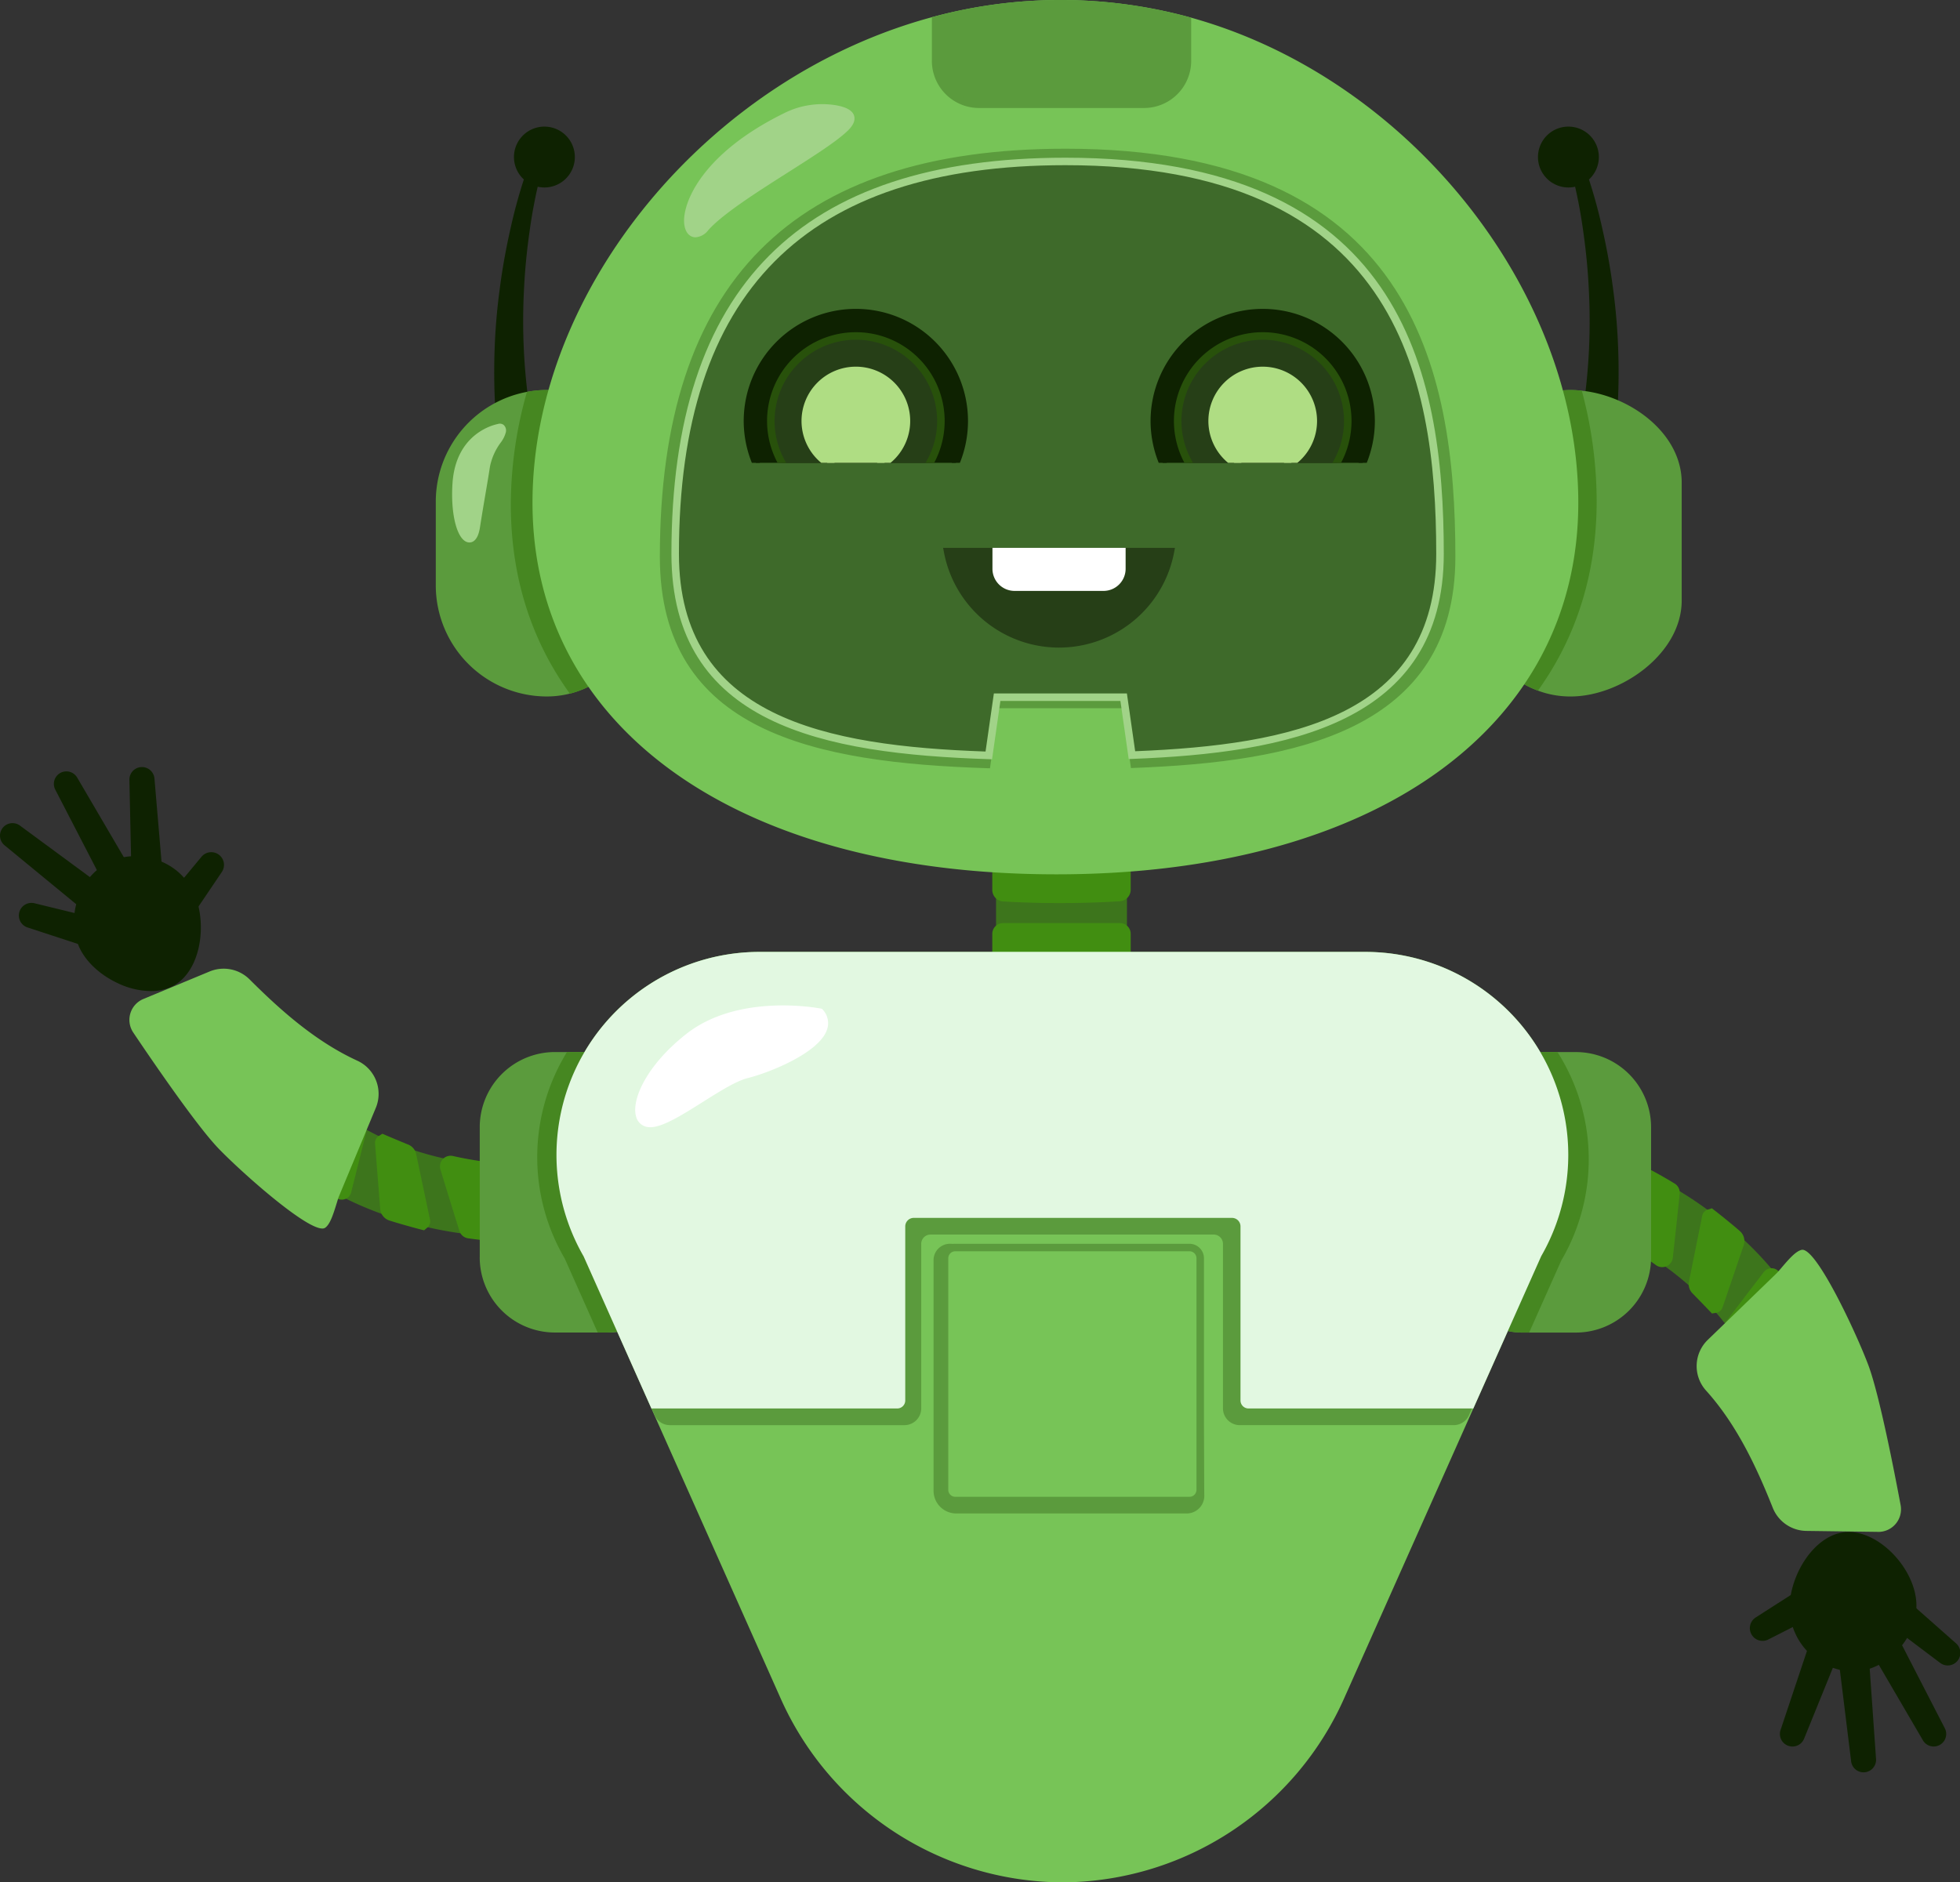 <svg xmlns="http://www.w3.org/2000/svg" xmlns:xlink="http://www.w3.org/1999/xlink" width="419.914" height="403.356" viewBox="0 0 419.914 403.356">
  <rect x="0" y="0" width="419.914" height="403.356" fill="#333333" stroke="none"/>
  <defs>
    <clipPath id="clip-path">
      <rect id="Retângulo_145" data-name="Retângulo 145" width="419.914" height="403.356" fill="none"/>
    </clipPath>
    <clipPath id="clip-path-2">
      <rect id="Retângulo_146" data-name="Retângulo 146" width="148.086" height="38.358" fill="none"/>
    </clipPath>
    <clipPath id="clip-path-3">
      <path id="Caminho_17569" data-name="Caminho 17569" d="M221.345,81.379a18.139,18.139,0,0,0,2.354,8.963h31.73a18.22,18.22,0,1,0-34.084-8.963" transform="translate(-221.345 -63.16)" fill="none"/>
    </clipPath>
    <radialGradient id="radial-gradient" cx="0.5" cy="0.67" r="0.67" gradientTransform="translate(-12.09 24.381) rotate(180) scale(0.746 1)" gradientUnits="objectBoundingBox">
      <stop offset="0" stop-color="#fff"/>
      <stop offset="1" stop-color="#263f17"/>
    </radialGradient>
    <clipPath id="clip-path-5">
      <path id="Caminho_17575" data-name="Caminho 17575" d="M144.876,81.379a18.127,18.127,0,0,0,2.354,8.963h31.73a18.22,18.22,0,1,0-34.084-8.963" transform="translate(-144.876 -63.16)" fill="none"/>
    </clipPath>
    <radialGradient id="radial-gradient-2" cy="0.67" r="0.67" gradientTransform="translate(-7.913 24.381) rotate(180) scale(0.746 1)" xlink:href="#radial-gradient"/>
  </defs>
  <g id="bottriangulo" transform="translate(-598.813 -248.828)">
    <g id="marvin1" transform="translate(598.813 248.828)">
      <g id="Grupo_236" data-name="Grupo 236">
        <rect id="Retângulo_144" data-name="Retângulo 144" width="26.435" height="34.652" transform="translate(214.2 181.907)" fill="#3d751c"/>
        <path id="Caminho_17468" data-name="Caminho 17468" d="M187.208,158.878h28.046v36.263H187.208Zm26.435,1.61H188.818V193.53h24.826Z" transform="translate(26.187 22.224)" fill="#3d751c"/>
        <g id="Grupo_237" data-name="Grupo 237">
          <g id="Grupo_236-2" data-name="Grupo 236" clip-path="url(#clip-path)">
            <path id="Caminho_17469" data-name="Caminho 17469" d="M187.914,159.584v8.783a.871.871,0,0,0,.815.871c3.954.236,7.981.349,12.045.349q6.484,0,12.764-.39a.867.867,0,0,0,.81-.869v-8.744Z" transform="translate(26.286 22.323)" fill="#418e11"/>
            <path id="Caminho_17470" data-name="Caminho 17470" d="M188.83,171.041a2.481,2.481,0,0,1-2.329-2.478V158.171h29.656v10.355A2.485,2.485,0,0,1,213.837,171c-4.132.261-8.459.392-12.864.392-4.156,0-8.24-.119-12.143-.352m24.107-9.65H189.721v6.477a208.626,208.626,0,0,0,23.216-.038Z" transform="translate(26.088 22.126)" fill="#418e11"/>
            <path id="Caminho_17471" data-name="Caminho 17471" d="M187.914,175.642v8.9c4.215.271,8.516.4,12.86.4q6.9,0,13.575-.443v-8.858a.7.7,0,0,0-.7-.7H188.615a.7.7,0,0,0-.7.7" transform="translate(26.286 24.471)" fill="#418e11"/>
            <path id="Caminho_17472" data-name="Caminho 17472" d="M188.009,186.348l-1.508-.1V175.84a2.315,2.315,0,0,1,2.312-2.312h25.033a2.315,2.315,0,0,1,2.312,2.312V186.2l-1.5.1c-4.394.3-9,.446-13.683.446-4.442,0-8.8-.136-12.964-.4m24.928-9.6H189.721v6.476a207.821,207.821,0,0,0,23.216-.038Z" transform="translate(26.088 24.274)" fill="#418e11"/>
            <path id="Caminho_17473" data-name="Caminho 17473" d="M297.866,230.529c1.286.529,2.529,1.058,3.743,1.615a79.626,79.626,0,0,1,15.076,8.916,68.9,68.9,0,0,1,6.187,5.273,1.466,1.466,0,0,1,.214.214c.958.929,1.858,1.872,2.7,2.8q.622.686,1.2,1.371c.857,1,1.644,2,2.387,2.987a54.94,54.94,0,0,1,4.458,6.988c5.1,9.4,5.645,16.919,5.673,17.547l13.488-.671c-.028-.886-.742-12.788-9.145-26.564a69.754,69.754,0,0,0-6-8.4,72.976,72.976,0,0,0-5.915-6.345c-.415-.4-.844-.8-1.287-1.187-1.472-1.343-3.043-2.672-4.7-3.973-.429-.328-.857-.671-1.3-.985q-2.936-2.23-6.316-4.33a102.61,102.61,0,0,0-15.361-7.758l-1.214,2.985Z" transform="translate(41.667 30.498)" fill="#3d751c"/>
            <path id="Caminho_17474" data-name="Caminho 17474" d="M338.831,278.409c0-.075-.41-7.678-5.58-17.205a54.208,54.208,0,0,0-4.392-6.883c-.851-1.131-1.6-2.067-2.358-2.952q-.569-.675-1.181-1.35c-.914-1.008-1.786-1.912-2.665-2.763l-.211-.212a68.29,68.29,0,0,0-6.117-5.213,79.271,79.271,0,0,0-14.925-8.826c-1.2-.553-2.439-1.076-3.715-1.6l-.742-.306,5.707-13.992.747.3a103.8,103.8,0,0,1,15.482,7.821c2.242,1.391,4.389,2.861,6.357,4.357.336.238.665.494.99.747l.341.262c1.663,1.3,3.26,2.655,4.734,4,.453.4.893.8,1.313,1.21a74.458,74.458,0,0,1,5.977,6.412,71.326,71.326,0,0,1,6.071,8.5c8.765,14.368,9.258,26.833,9.262,26.957l.026.791-15.085.751Zm4.46-26.854a69.8,69.8,0,0,0-5.935-8.309,72.911,72.911,0,0,0-5.853-6.277c-.406-.392-.824-.782-1.27-1.171-1.458-1.33-3.025-2.655-4.65-3.928l-.34-.263c-.309-.239-.618-.48-.957-.72-1.95-1.481-4.055-2.923-6.252-4.286a101.676,101.676,0,0,0-14.5-7.392l-4.493,11.014c1.034.432,2.043.866,3.031,1.32a81.027,81.027,0,0,1,15.227,9.006,69.544,69.544,0,0,1,6.217,5.3,1.639,1.639,0,0,1,.259.255c.9.874,1.8,1.8,2.737,2.838.421.464.826.928,1.214,1.387.777.906,1.547,1.868,2.42,3.029a55.936,55.936,0,0,1,4.522,7.085,47.725,47.725,0,0,1,5.7,17.089l11.89-.593a61.537,61.537,0,0,0-8.971-25.382" transform="translate(41.538 30.37)" fill="#3d751c"/>
            <path id="Caminho_17475" data-name="Caminho 17475" d="M299.662,231.2a80.439,80.439,0,0,1,14.138,8.218.669.669,0,0,0,1.068-.46c.5-4.47,1.018-9.275,1.469-13.693a.672.672,0,0,0-.32-.647,102.836,102.836,0,0,0-15-7.535l-1.215,2.986Z" transform="translate(41.918 30.367)" fill="#418e11"/>
            <path id="Caminho_17476" data-name="Caminho 17476" d="M313.048,240.979a79.264,79.264,0,0,0-13.857-8.053l-.954-.437.161-12.484,1.937-4.759,1.491.606a104.847,104.847,0,0,1,15.233,7.654,2.27,2.27,0,0,1,1.08,2.183c-.451,4.424-.969,9.234-1.472,13.708a2.281,2.281,0,0,1-3.619,1.581M302.1,219.453l-.489,1.2-.125,9.786a82.985,82.985,0,0,1,12.16,7c.422-3.8.848-7.773,1.23-11.5a101.064,101.064,0,0,0-12.776-6.5" transform="translate(41.718 30.109)" fill="#418e11"/>
            <path id="Caminho_17477" data-name="Caminho 17477" d="M325.7,250.928a54.962,54.962,0,0,1,4.256,6.717l10.016-9.689A69.818,69.818,0,0,0,334.335,240a.452.452,0,0,0-.709,0c-2.4,3.144-5.469,7.152-7.935,10.4a.439.439,0,0,0,0,.53" transform="translate(45.547 33.548)" fill="#418e11"/>
            <path id="Caminho_17478" data-name="Caminho 17478" d="M328.731,258.6a53.465,53.465,0,0,0-4.136-6.524,2.04,2.04,0,0,1,.011-2.458c2.468-3.248,5.533-7.257,7.939-10.4a2.042,2.042,0,0,1,1.592-.8,1.993,1.993,0,0,1,1.64.76,72.115,72.115,0,0,1,5.763,8.14l.67,1.1-12.476,12.067Zm5.469-16.246c-2.056,2.69-4.444,5.815-6.5,8.516,1.016,1.418,1.963,2.876,2.833,4.36l7.58-7.332c-1.221-1.922-2.532-3.779-3.913-5.544" transform="translate(45.349 33.35)" fill="#418e11"/>
            <path id="Caminho_17479" data-name="Caminho 17479" d="M318.828,242.944a1.2,1.2,0,0,0,.346,1.1c.267.262.527.527.769.8a1.577,1.577,0,0,1,.214.214c.793.806,2.128,2.2,2.56,2.655a.123.123,0,0,0,.206-.048l4.528-13.3a1.236,1.236,0,0,0-.341-1.325c-1.183-1.057-4.341-3.6-5.214-4.275a.143.143,0,0,0-.228.092c-.965,4.8-2.037,10.081-2.842,14.1" transform="translate(44.596 31.995)" fill="#418e11"/>
            <path id="Caminho_17480" data-name="Caminho 17480" d="M321.752,249.038c-.43-.45-1.754-1.835-2.642-2.744l-.162-.157c-.223-.246-.46-.488-.707-.73a2.812,2.812,0,0,1-.795-2.559l2.842-14.091a1.747,1.747,0,0,1,1.1-1.307l.973-.3.711.546c.878.675,4.085,3.26,5.307,4.352a2.847,2.847,0,0,1,.791,3.042l-4.529,13.3a1.74,1.74,0,0,1-1.268,1.136l-1,.16Zm1.221-17.3-2.324,11.527c.213.212.422.427.621.645a3.072,3.072,0,0,1,.278.284c.245.25.538.549.837.859l3.664-10.763c-.729-.638-1.987-1.672-3.075-2.552" transform="translate(44.398 31.775)" fill="#418e11"/>
            <path id="Caminho_17481" data-name="Caminho 17481" d="M354.846,259.922c-3.62-9.747-11.564-24.72-13.4-24.276-1.477.357-3.939,3.814-5.069,4.906l-14.62,14.143a7.05,7.05,0,0,0-.356,9.784c6.464,7.168,10.784,16.2,14.431,25.344a7.071,7.071,0,0,0,6.473,4.461l15.35.206a4.043,4.043,0,0,0,4.039-4.782c-1.492-8-4.588-23.694-6.851-29.786" transform="translate(44.707 32.962)" fill="#77c457"/>
            <path id="Caminho_17482" data-name="Caminho 17482" d="M357.748,295.394l-15.35-.207a7.859,7.859,0,0,1-7.211-4.968c-3.279-8.219-7.539-17.628-14.28-25.1a7.822,7.822,0,0,1,.394-10.9l14.62-14.142c.315-.306.737-.8,1.216-1.366,1.655-1.944,3.017-3.453,4.222-3.743,3.091-.757,11.866,18.117,14.341,24.778,2.366,6.371,5.6,23.045,6.888,29.918a4.85,4.85,0,0,1-4.775,5.736Zm-19.385-55.644c-.519.609-.98,1.148-1.322,1.478l-14.62,14.143a6.22,6.22,0,0,0-.319,8.667c6.912,7.663,11.249,17.234,14.581,25.586a6.254,6.254,0,0,0,5.737,3.954l15.35.206a3.265,3.265,0,0,0,2.532-1.155,3.215,3.215,0,0,0,.7-2.675c-1.274-6.832-4.491-23.4-6.814-29.653-3.68-9.905-10.731-22.761-12.568-23.737-.824.327-2.339,2.1-3.26,3.186" transform="translate(44.607 32.864)" fill="#77c457"/>
            <path id="Caminho_17483" data-name="Caminho 17483" d="M369.306,310.988l-14.531-12.845-3.351,4.1,15.482,11.682a1.9,1.9,0,0,0,2.4-2.937" transform="translate(49.158 41.705)" fill="#0e2201"/>
            <path id="Caminho_17484" data-name="Caminho 17484" d="M366.562,314.71l-16.15-12.185,4.41-5.4,15.158,13.4a2.7,2.7,0,0,1-3.418,4.182m2.353-2.976-13.9-12.293-2.293,2.806,14.816,11.178a1.092,1.092,0,0,0,1.38-1.691Z" transform="translate(49.017 41.563)" fill="#0e2201"/>
            <path id="Caminho_17485" data-name="Caminho 17485" d="M367.071,328.325,353.8,302.539l-4.642,2.551,14.632,25.04a1.875,1.875,0,0,0,3.285-1.8" transform="translate(48.841 42.32)" fill="#0e2201"/>
            <path id="Caminho_17486" data-name="Caminho 17486" d="M363.227,330.672,348.179,304.92l6.09-3.348,13.654,26.522a2.68,2.68,0,0,1-4.7,2.578M350.4,305.534l14.214,24.325a1.07,1.07,0,0,0,1.875-1.028l-12.9-25.052Z" transform="translate(48.705 42.185)" fill="#0e2201"/>
            <path id="Caminho_17487" data-name="Caminho 17487" d="M352.8,334.315l-2.055-29.332-5.272.51,3.6,29.182a1.875,1.875,0,0,0,3.731-.36" transform="translate(48.325 42.662)" fill="#0e2201"/>
            <path id="Caminho_17488" data-name="Caminho 17488" d="M348.378,334.883l-3.7-30,6.917-.668,2.115,30.156a2.68,2.68,0,0,1-5.333.515m3.727-.4-2-28.507-3.626.35,3.495,28.363a1.069,1.069,0,0,0,2.128-.206Z" transform="translate(48.215 42.554)" fill="#0e2201"/>
            <path id="Caminho_17489" data-name="Caminho 17489" d="M338.871,329.556l9.089-22.388-4.969-1.835-7.654,22.918a1.885,1.885,0,0,0,3.534,1.306" transform="translate(46.894 42.711)" fill="#0e2201"/>
            <path id="Caminho_17490" data-name="Caminho 17490" d="M336.29,331.5a2.676,2.676,0,0,1-1.616-3.373l7.918-23.706,6.526,2.412-9.4,23.157a2.676,2.676,0,0,1-3.425,1.51m7.3-24.993-7.391,22.13a1.079,1.079,0,0,0,2.023.748L347,307.763Z" transform="translate(46.796 42.583)" fill="#0e2201"/>
            <path id="Caminho_17491" data-name="Caminho 17491" d="M332.381,308.967l13.26-6.756-2.634-4.595-12.533,8.027a1.918,1.918,0,0,0,1.907,3.324" transform="translate(46.104 41.632)" fill="#0e2201"/>
            <path id="Caminho_17492" data-name="Caminho 17492" d="M329.246,308.751a2.718,2.718,0,0,1,.894-3.645l13.243-8.484,3.474,6.063-14.012,7.14a2.719,2.719,0,0,1-3.6-1.074m15.374-6.733-1.792-3.128-11.821,7.571a1.113,1.113,0,0,0,1.107,1.929Z" transform="translate(46.006 41.492)" fill="#0e2201"/>
            <path id="Caminho_17493" data-name="Caminho 17493" d="M337.05,304.314c0,6.818,6.178,12.661,12.79,12.661s12.788-6.477,12.788-13.293-7.1-14.983-13.709-14.983-11.869,8.8-11.869,15.615" transform="translate(47.148 40.384)" fill="#0e2201"/>
            <path id="Caminho_17494" data-name="Caminho 17494" d="M336.343,304.413c0-7.438,5.654-16.42,12.674-16.42,6.918,0,14.514,8.262,14.514,15.787,0,7.246-6.606,14.1-13.594,14.1a13.884,13.884,0,0,1-13.594-13.465m1.612,0c0,6.2,5.711,11.855,11.983,11.855,6.16,0,11.985-6.069,11.985-12.487,0-6.625-6.875-14.177-12.9-14.177-5.959,0-11.063,8.143-11.063,14.809" transform="translate(47.049 40.286)" fill="#0e2201"/>
            <path id="Caminho_17495" data-name="Caminho 17495" d="M109.41,223.487c-1.391.024-2.741.031-4.077,0a79.764,79.764,0,0,1-17.374-2.218,68.8,68.8,0,0,1-7.769-2.393,1.433,1.433,0,0,1-.282-.112c-1.247-.473-2.447-.983-3.588-1.5q-.843-.383-1.646-.784c-1.183-.579-2.3-1.187-3.374-1.8a55.008,55.008,0,0,1-6.861-4.651c-8.407-6.614-11.882-13.3-12.157-13.867l-12.12,5.958c.376.8,5.746,11.449,18.916,20.771a69.754,69.754,0,0,0,8.838,5.339,73.02,73.02,0,0,0,7.945,3.483c.539.2,1.091.4,1.651.58,1.883.651,3.853,1.248,5.89,1.786.523.132,1.053.277,1.584.39q3.579.884,7.514,1.475a102.567,102.567,0,0,0,17.178,1.042l-.067-3.222Z" transform="translate(5.618 27.44)" fill="#3d751c"/>
            <path id="Caminho_17496" data-name="Caminho 17496" d="M92.511,236.874c-2.618-.391-5.171-.893-7.564-1.484-.4-.085-.8-.188-1.2-.291l-.424-.108c-2.034-.537-4.034-1.143-5.931-1.8-.571-.184-1.136-.385-1.684-.593a74.1,74.1,0,0,1-8.029-3.52,71.073,71.073,0,0,1-8.939-5.4c-13.729-9.719-19.126-20.974-19.18-21.086l-.336-.717,13.557-6.664.353.727c.033.068,3.4,6.879,11.936,13.59a53.965,53.965,0,0,0,6.757,4.581c1.23.7,2.288,1.264,3.334,1.777q.792.395,1.619.772c1.24.563,2.4,1.049,3.542,1.482l.278.111a68.428,68.428,0,0,0,7.681,2.365,79.317,79.317,0,0,0,17.2,2.194c1.325.032,2.665.025,4.045,0l.8-.014.3,15.109-.8.016q-1.152.024-2.3.024a102.829,102.829,0,0,1-15.016-1.075m16.24-12.438c-1.12.014-2.217.013-3.306-.011A81,81,0,0,1,87.9,222.182a69.131,69.131,0,0,1-7.806-2.4,1.557,1.557,0,0,1-.34-.132c-1.175-.446-2.364-.943-3.637-1.522-.57-.26-1.127-.525-1.665-.793-1.072-.525-2.157-1.1-3.421-1.823a55.729,55.729,0,0,1-6.957-4.716,47.63,47.63,0,0,1-12-13.435l-10.684,5.253a61.583,61.583,0,0,0,18.289,19.754,69.471,69.471,0,0,0,8.739,5.28,72.9,72.9,0,0,0,7.862,3.447c.527.2,1.066.391,1.628.572,1.875.646,3.838,1.241,5.825,1.766l.424.108c.375.1.752.195,1.157.282,2.37.586,4.873,1.077,7.439,1.46a102.334,102.334,0,0,0,16.239,1.048Z" transform="translate(5.487 27.307)" fill="#3d751c"/>
            <path id="Caminho_17497" data-name="Caminho 17497" d="M101.168,220.649A80.373,80.373,0,0,1,84.932,218.7a.668.668,0,0,0-.8.846c1.309,4.3,2.737,8.92,4.072,13.155a.674.674,0,0,0,.551.467,102.823,102.823,0,0,0,16.756.981l-.067-3.224Z" transform="translate(11.765 30.59)" fill="#418e11"/>
            <path id="Caminho_17498" data-name="Caminho 17498" d="M88.728,234.961a2.268,2.268,0,0,1-1.859-1.578c-1.337-4.24-2.766-8.864-4.077-13.17a2.277,2.277,0,0,1,2.7-2.884,79.3,79.3,0,0,0,15.912,1.907l1.048.023,4.8,11.528.106,5.137-1.61.033q-1.163.024-2.319.024a103.656,103.656,0,0,1-14.7-1.02m15.311-3.5-3.759-9.035a82.934,82.934,0,0,1-13.941-1.617c1.117,3.654,2.3,7.472,3.424,11.044a102.471,102.471,0,0,0,14.3.906Z" transform="translate(11.567 30.393)" fill="#418e11"/>
            <path id="Caminho_17499" data-name="Caminho 17499" d="M68.686,212.81a54.923,54.923,0,0,1-6.569-4.482L56.755,221.19a70.158,70.158,0,0,0,8.325,5.076.453.453,0,0,0,.651-.28c.964-3.84,2.19-8.733,3.169-12.69a.439.439,0,0,0-.213-.486" transform="translate(7.939 29.142)" fill="#418e11"/>
            <path id="Caminho_17500" data-name="Caminho 17500" d="M64.583,228.015a72,72,0,0,1-8.515-5.193l-1.052-.744,6.679-16.02,1.669,1.329a53.276,53.276,0,0,0,6.379,4.351A2.038,2.038,0,0,1,70.705,214c-.979,3.959-2.206,8.852-3.17,12.695a2.037,2.037,0,0,1-1.147,1.369,2.071,2.071,0,0,1-1.806-.049m-1.54-16.821-4.058,9.733c1.88,1.282,3.819,2.468,5.788,3.543.824-3.285,1.778-7.1,2.6-10.395-1.493-.9-2.941-1.864-4.327-2.882" transform="translate(7.696 28.824)" fill="#418e11"/>
            <path id="Caminho_17501" data-name="Caminho 17501" d="M77.525,217.576a1.2,1.2,0,0,0-.752-.87c-.349-.136-.692-.276-1.022-.427a1.512,1.512,0,0,1-.282-.112c-1.048-.425-2.826-1.179-3.4-1.424a.123.123,0,0,0-.17.125l1.11,14.009a1.235,1.235,0,0,0,.838,1.081c1.5.5,5.413,1.591,6.48,1.861a.143.143,0,0,0,.172-.175c-1.013-4.789-2.12-10.063-2.972-14.069" transform="translate(10.057 30.038)" fill="#418e11"/>
            <path id="Caminho_17502" data-name="Caminho 17502" d="M80.126,233.606c-1.063-.269-5.025-1.371-6.594-1.894a2.841,2.841,0,0,1-1.934-2.48l-1.109-14a1.741,1.741,0,0,1,.709-1.55l.857-.549.839.357c.572.243,2.337.991,3.507,1.473l.219.081c.3.139.614.266.93.389a2.809,2.809,0,0,1,1.746,2.039l2.973,14.067a1.747,1.747,0,0,1-.5,1.639l-.775.649Zm-4.758-15.6a2.991,2.991,0,0,1-.37-.15c-.324-.132-.711-.292-1.107-.457l.9,11.334c.929.3,2.49.749,3.836,1.126l-2.43-11.5c-.282-.111-.557-.226-.825-.348" transform="translate(9.859 29.813)" fill="#418e11"/>
            <path id="Caminho_17503" data-name="Caminho 17503" d="M43.8,219.869c7.184,7.516,20.407,18.12,21.915,16.987,1.214-.913,2.107-5.062,2.711-6.512l7.825-18.775a7.049,7.049,0,0,0-3.547-9.125c-8.774-4.023-16.32-10.609-23.287-17.559A7.073,7.073,0,0,0,41.7,183.35l-14.177,5.889a4.044,4.044,0,0,0-1.815,5.991c4.539,6.756,13.594,19.94,18.085,24.639" transform="translate(3.501 25.572)" fill="#77c457"/>
            <path id="Caminho_17504" data-name="Caminho 17504" d="M43.315,220.524c-4.7-4.915-14.274-18.944-18.172-24.747a4.849,4.849,0,0,1,2.174-7.182l14.178-5.889a7.863,7.863,0,0,1,8.588,1.706c6.266,6.25,13.9,13.2,23.054,17.4a7.822,7.822,0,0,1,3.954,10.167l-7.825,18.775c-.168.4-.359,1.03-.574,1.735-.751,2.44-1.4,4.366-2.4,5.111a1.039,1.039,0,0,1-.639.18c-3.844,0-17.745-12.445-22.341-17.254m-1.2-36.33-14.178,5.889a3.238,3.238,0,0,0-1.454,4.8c3.876,5.768,13.388,19.706,18,24.531,7.3,7.638,18.866,16.651,20.94,16.82.628-.628,1.315-2.86,1.734-4.219.234-.764.445-1.441.628-1.88l7.825-18.776a6.218,6.218,0,0,0-3.14-8.083c-9.381-4.3-17.153-11.371-23.519-17.722a6.251,6.251,0,0,0-6.834-1.359" transform="translate(3.402 25.473)" fill="#77c457"/>
            <path id="Caminho_17505" data-name="Caminho 17505" d="M5.644,174.164l18.43,6.041,1.454-5.093-18.843-4.6a1.9,1.9,0,0,0-1.041,3.648" transform="translate(0.607 23.845)" fill="#0e2201"/>
            <path id="Caminho_17506" data-name="Caminho 17506" d="M5.493,175.028a2.7,2.7,0,0,1,1.482-5.194l19.656,4.793-1.913,6.7Zm1.1-3.631a1.093,1.093,0,0,0-.6,2.1l17.634,5.782,1-3.485Z" transform="translate(0.508 23.746)" fill="#0e2201"/>
            <path id="Caminho_17507" data-name="Caminho 17507" d="M1.388,158.769l22.4,18.422,3.252-4.18-23.351-17.2a1.875,1.875,0,0,0-2.3,2.958" transform="translate(0.098 21.744)" fill="#0e2201"/>
            <path id="Caminho_17508" data-name="Caminho 17508" d="M.976,159.489a2.68,2.68,0,0,1,3.291-4.228L28.283,172.95l-4.268,5.486L.976,159.489m2.337-2.931A1.07,1.07,0,0,0,2,158.245l21.762,17.9L26,173.266Z" transform="translate(0 21.645)" fill="#0e2201"/>
            <path id="Caminho_17509" data-name="Caminho 17509" d="M11.044,148.458l13.5,26.122,4.639-2.556L14.327,146.65a1.875,1.875,0,0,0-3.283,1.808" transform="translate(1.516 20.384)" fill="#0e2201"/>
            <path id="Caminho_17510" data-name="Caminho 17510" d="M10.429,148.927a2.679,2.679,0,0,1,4.692-2.584L30.4,172.43l-6.088,3.352Zm3.3-1.771a1.07,1.07,0,0,0-1.874,1.03L24.98,173.574l3.193-1.758Z" transform="translate(1.416 20.285)" fill="#0e2201"/>
            <path id="Caminho_17511" data-name="Caminho 17511" d="M25.026,146.819l.519,24.158,5.289-.282-2.046-24.077a1.884,1.884,0,0,0-3.762.2" transform="translate(3.501 20.268)" fill="#0e2201"/>
            <path id="Caminho_17512" data-name="Caminho 17512" d="M24.32,146.935a2.69,2.69,0,0,1,5.369-.284l2.117,24.9-6.948.369Zm3.765-.149a1.051,1.051,0,0,0-1.132-.985,1.075,1.075,0,0,0-1.024,1.1l.5,23.325,3.628-.193Z" transform="translate(3.402 20.17)" fill="#0e2201"/>
            <path id="Caminho_17513" data-name="Caminho 17513" d="M39.584,161.6l-9.5,11.454,4.238,3.177,8.329-12.332a1.918,1.918,0,0,0-3.066-2.3" transform="translate(4.208 22.507)" fill="#0e2201"/>
            <path id="Caminho_17514" data-name="Caminho 17514" d="M29.066,173.284l10.041-12.1a2.723,2.723,0,0,1,4.352,3.262l-8.8,13.033Zm11.28-11.076-8.961,10.8,2.884,2.162,7.855-11.631a1.113,1.113,0,0,0-1.778-1.334" transform="translate(4.066 22.408)" fill="#0e2201"/>
            <path id="Caminho_17515" data-name="Caminho 17515" d="M38.837,169.17c-2.7-6.26-10.686-9.179-16.757-6.561s-9.179,11.01-6.479,17.27,12.451,10.946,18.521,8.329,7.415-12.778,4.716-19.038" transform="translate(2.045 22.612)" fill="#0e2201"/>
            <path id="Caminho_17516" data-name="Caminho 17516" d="M23.358,188.2c-3.9-1.794-7.038-4.75-8.4-7.906a14.362,14.362,0,0,1-.065-10.6,13.366,13.366,0,0,1,6.965-7.726,13.712,13.712,0,0,1,10.249-.062,13.4,13.4,0,0,1,7.567,7.043c2.944,6.829,1.31,17.316-5.136,20.1a10.613,10.613,0,0,1-4.207.81,16.891,16.891,0,0,1-6.974-1.654M38.2,169.587a11.782,11.782,0,0,0-6.664-6.177,12.1,12.1,0,0,0-9.036.037,11.753,11.753,0,0,0-6.093,6.812,12.742,12.742,0,0,0,.033,9.4c1.208,2.8,4.047,5.447,7.594,7.08,3.569,1.644,7.26,1.951,9.87.828,5.47-2.36,6.934-11.858,4.3-17.98" transform="translate(1.946 22.513)" fill="#0e2201"/>
            <path id="Caminho_17517" data-name="Caminho 17517" d="M274.662,211.4v32.666a12.9,12.9,0,0,0,12.918,12.9h11.631A15.334,15.334,0,0,0,314.5,241.68V213.772a15.342,15.342,0,0,0-15.289-15.288H287.58A12.913,12.913,0,0,0,274.662,211.4" transform="translate(38.421 27.765)" fill="#5b9b3d"/>
            <path id="Caminho_17518" data-name="Caminho 17518" d="M273.956,244.166V211.5a13.738,13.738,0,0,1,13.723-13.723H299.31a16.114,16.114,0,0,1,16.1,16.1v27.907a16.114,16.114,0,0,1-16.1,16.1H287.679a13.731,13.731,0,0,1-13.723-13.708m13.723-44.778A12.127,12.127,0,0,0,275.566,211.5v32.666a12.12,12.12,0,0,0,12.113,12.1H299.31a14.5,14.5,0,0,0,14.485-14.485V213.872a14.5,14.5,0,0,0-14.485-14.485Z" transform="translate(38.322 27.666)" fill="#5b9b3d"/>
            <path id="Caminho_17519" data-name="Caminho 17519" d="M90.874,213.773v27.908a15.334,15.334,0,0,0,15.289,15.289H117.8a12.911,12.911,0,0,0,12.917-12.9V211.4A12.922,12.922,0,0,0,117.8,198.484H106.163a15.343,15.343,0,0,0-15.289,15.289" transform="translate(12.712 27.765)" fill="#5b9b3d"/>
            <path id="Caminho_17520" data-name="Caminho 17520" d="M90.167,241.779V213.872a16.113,16.113,0,0,1,16.1-16.1h11.631A13.739,13.739,0,0,1,131.617,211.5v32.666a13.732,13.732,0,0,1-13.723,13.708H106.262a16.113,16.113,0,0,1-16.1-16.1m16.1-42.391a14.5,14.5,0,0,0-14.484,14.485v27.907a14.5,14.5,0,0,0,14.484,14.485h11.631a12.119,12.119,0,0,0,12.112-12.1V211.5a12.126,12.126,0,0,0-12.112-12.112Z" transform="translate(12.613 27.666)" fill="#5b9b3d"/>
            <path id="Caminho_17521" data-name="Caminho 17521" d="M111.027,243.714l14.333,32.165,27.821,62.431a65.525,65.525,0,0,0,59.1,39.109h1.2a65.525,65.525,0,0,0,59.1-39.109l27.821-62.431,14.333-32.165c16.447-28.479-4.116-64.059-36.981-64.059H148.009c-32.866,0-53.429,35.58-36.981,64.059" transform="translate(14.721 25.131)" fill="#77c457"/>
            <path id="Caminho_17522" data-name="Caminho 17522" d="M212.376,378.324a66.393,66.393,0,0,1-59.83-39.587l-42.138-94.559a43.51,43.51,0,0,1,37.7-65.231H277.855a43.5,43.5,0,0,1,37.717,65.193l-42.153,94.6a66.4,66.4,0,0,1-59.837,39.587ZM148.108,180.558a41.9,41.9,0,0,0-36.284,62.852l42.192,94.672a64.777,64.777,0,0,0,58.365,38.632h1.195a64.781,64.781,0,0,0,58.372-38.632L314.14,243.41a41.9,41.9,0,0,0-36.285-62.852Z" transform="translate(14.622 25.032)" fill="#77c457"/>
            <path id="Caminho_17523" data-name="Caminho 17523" d="M112.73,246.952,126,277.339a2.794,2.794,0,0,0,2.559,1.674H178.8a2.793,2.793,0,0,0,2.793-2.793V240.968a2.792,2.792,0,0,1,2.792-2.793h60.674a2.793,2.793,0,0,1,2.793,2.793v35.253a2.792,2.792,0,0,0,2.793,2.793H296.47a2.8,2.8,0,0,0,2.56-1.674L312.3,246.952a1.991,1.991,0,0,1,.1-.2c16.016-28.463-4.127-63.96-36.3-63.96H148.93c-32.174,0-52.32,35.5-36.3,63.96a1.984,1.984,0,0,1,.1.2" transform="translate(14.969 25.569)" fill="#5b9b3d"/>
            <path id="Caminho_17524" data-name="Caminho 17524" d="M125.364,277.76l-13.269-30.387.736-.323-.8.191A43.739,43.739,0,0,1,112.4,203.3a42.137,42.137,0,0,1,36.636-21.216H276.2A42.136,42.136,0,0,1,312.836,203.3a43.823,43.823,0,0,1,.3,44.076L299.867,277.76a3.594,3.594,0,0,1-3.3,2.157H250.744a3.6,3.6,0,0,1-3.6-3.6V241.066a1.99,1.99,0,0,0-1.988-1.988H184.486a1.99,1.99,0,0,0-1.988,1.988V276.32a3.6,3.6,0,0,1-3.6,3.6H128.66a3.6,3.6,0,0,1-3.3-2.157m123.392-36.694V276.32a1.99,1.99,0,0,0,1.988,1.988h45.827a1.989,1.989,0,0,0,1.823-1.192l13.269-30.384a2.771,2.771,0,0,1,.138-.278,42.145,42.145,0,0,0-.354-42.343A40.544,40.544,0,0,0,276.2,183.693H149.032a40.541,40.541,0,0,0-35.246,20.419,42.142,42.142,0,0,0-.356,42.34,2.921,2.921,0,0,1,.137.274l13.272,30.39a1.989,1.989,0,0,0,1.822,1.192H178.9a1.989,1.989,0,0,0,1.987-1.988V241.066a3.6,3.6,0,0,1,3.6-3.6h60.673a3.6,3.6,0,0,1,3.6,3.6" transform="translate(14.868 25.47)" fill="#5b9b3d"/>
            <path id="Caminho_17525" data-name="Caminho 17525" d="M274.662,211.4v32.666a12.9,12.9,0,0,0,12.918,12.9h1.085l6.659-14.932a42.267,42.267,0,0,0-.514-43.553h-7.23A12.913,12.913,0,0,0,274.662,211.4" transform="translate(38.421 27.765)" fill="#468721"/>
            <path id="Caminho_17526" data-name="Caminho 17526" d="M273.956,244.165V211.5a13.739,13.739,0,0,1,13.723-13.723h7.683l.235.385a42.835,42.835,0,0,1,.563,44.3l-6.871,15.409h-1.61a13.732,13.732,0,0,1-13.723-13.708m20.771-2.431a41.278,41.278,0,0,0-.273-42.347h-6.775A12.127,12.127,0,0,0,275.567,211.5v32.665a12.119,12.119,0,0,0,12.112,12.1h.564Z" transform="translate(38.322 27.666)" fill="#468721"/>
            <path id="Caminho_17527" data-name="Caminho 17527" d="M107.479,241.551l6.873,15.418h1.214a12.91,12.91,0,0,0,12.918-12.9V211.4a12.922,12.922,0,0,0-12.918-12.917h-7.873a42.3,42.3,0,0,0-.214,43.068" transform="translate(14.225 27.764)" fill="#468721"/>
            <path id="Caminho_17528" data-name="Caminho 17528" d="M106.862,242.016a43,43,0,0,1,.239-43.843l.235-.4h8.333A13.738,13.738,0,0,1,129.39,211.5v32.666a13.731,13.731,0,0,1-13.722,13.708h-1.737Zm1.4-42.628a41.394,41.394,0,0,0,.021,41.86l6.7,15.016h.692a12.119,12.119,0,0,0,12.112-12.1V211.5a12.126,12.126,0,0,0-12.112-12.112Z" transform="translate(14.124 27.666)" fill="#468721"/>
            <path id="Caminho_17529" data-name="Caminho 17529" d="M111.027,243.714l14.333,32.165h52.145a.91.91,0,0,0,.911-.911v-37.3a2.63,2.63,0,0,1,2.63-2.629h68.175a2.629,2.629,0,0,1,2.629,2.629v37.3a.911.911,0,0,0,.911.911h47.645l14.333-32.165c16.447-28.479-4.116-64.059-36.981-64.059H148.009c-32.866,0-53.429,35.58-36.981,64.059" transform="translate(14.721 25.131)" fill="#e2f8e1"/>
            <path id="Caminho_17530" data-name="Caminho 17530" d="M110.409,244.179a43.508,43.508,0,0,1,37.7-65.231H277.856a43.5,43.5,0,0,1,37.717,65.193l-14.545,32.642H252.86a1.718,1.718,0,0,1-1.715-1.717v-37.3a1.826,1.826,0,0,0-1.824-1.823H181.145a1.826,1.826,0,0,0-1.824,1.823v37.3a1.717,1.717,0,0,1-1.717,1.717H124.936Zm203.731-.769a41.9,41.9,0,0,0-36.284-62.851H148.108a41.9,41.9,0,0,0-36.284,62.851l14.157,31.764,51.729-.107v-37.3a3.438,3.438,0,0,1,3.434-3.433h68.175a3.438,3.438,0,0,1,3.434,3.433l.1,37.406h47.122Z" transform="translate(14.622 25.032)" fill="#e2f8e1"/>
            <path id="Caminho_17531" data-name="Caminho 17531" d="M176.168,286.644a4.059,4.059,0,0,0,4.059,4.059h49.292a2.991,2.991,0,0,0,3.045-2.883c0-.031-.541-45.78-.541-45.78a5.834,5.834,0,0,0-5.617-5.761l-47.425-1.758a2.712,2.712,0,0,0-2.812,2.711Z" transform="translate(24.643 32.805)" fill="#5b9b3d"/>
            <path id="Caminho_17532" data-name="Caminho 17532" d="M175.461,286.741V237.33a3.517,3.517,0,0,1,3.648-3.514l47.425,1.757a6.633,6.633,0,0,1,6.392,6.555l.542,45.79a3.778,3.778,0,0,1-3.849,3.688H180.325a4.869,4.869,0,0,1-4.864-4.865m1.88-50.387a1.912,1.912,0,0,0-.269.977v49.411A3.257,3.257,0,0,0,180.325,290h49.293a2.2,2.2,0,0,0,2.239-2.1l-.541-45.749a5.024,5.024,0,0,0-4.842-4.966s-47.424-1.756-47.5-1.758a1.9,1.9,0,0,0-1.637.93" transform="translate(24.544 32.707)" fill="#5b9b3d"/>
            <path id="Caminho_17533" data-name="Caminho 17533" d="M178.884,288.737h52.061a1.357,1.357,0,0,0,1.358-1.358v-51.5a1.357,1.357,0,0,0-1.358-1.358H178.884a1.357,1.357,0,0,0-1.358,1.358v51.5a1.357,1.357,0,0,0,1.358,1.358" transform="translate(24.833 32.806)" fill="#77c457"/>
            <path id="Caminho_17534" data-name="Caminho 17534" d="M176.82,286.536V236.919a3.108,3.108,0,0,1,3.1-3.1H230.1a3.109,3.109,0,0,1,3.105,3.1v49.617a3.109,3.109,0,0,1-3.105,3.105H179.925a3.109,3.109,0,0,1-3.1-3.105m3.1-51.112a1.5,1.5,0,0,0-1.5,1.5v49.617a1.5,1.5,0,0,0,1.5,1.494H230.1a1.5,1.5,0,0,0,1.5-1.494V236.919a1.5,1.5,0,0,0-1.5-1.5Z" transform="translate(24.734 32.707)" fill="#5b9b3d"/>
            <path id="Caminho_17535" data-name="Caminho 17535" d="M296.07,32.282A110.261,110.261,0,0,1,298.577,45c.61,4.281,1.031,8.586,1.221,12.892a129.244,129.244,0,0,1-1.268,25.637l5.723.652a134.02,134.02,0,0,0-.875-26.614c-.561-4.385-1.352-8.732-2.332-13.025a111.88,111.88,0,0,0-3.62-12.711Z" transform="translate(41.415 4.453)" fill="#0e2201"/>
            <path id="Caminho_17536" data-name="Caminho 17536" d="M297.738,84.361l.114-.818a128.166,128.166,0,0,0,1.26-25.491c-.182-4.14-.592-8.451-1.214-12.813a108.636,108.636,0,0,0-2.487-12.624l-.194-.732,2.82-.939.266.742a110.973,110.973,0,0,1,3.646,12.8c1.012,4.43,1.8,8.838,2.346,13.1A129.739,129.739,0,0,1,305.4,70.9a132.888,132.888,0,0,1-.223,13.451l-.049.85Zm1.754-39.351c.629,4.415,1.042,8.778,1.228,12.967a125.229,125.229,0,0,1,0,12.959c-.155,4.147-.639,8.208-1.163,12.011l4.056.462c.206-3.783.369-8.136.174-12.449A128.221,128.221,0,0,0,302.7,57.794c-.538-4.213-1.319-8.57-2.317-12.949-.909-3.969-1.84-7.377-2.884-10.548.774,3.234,1.431,6.762,2,10.714" transform="translate(41.296 4.328)" fill="#0e2201"/>
            <path id="Caminho_17537" data-name="Caminho 17537" d="M289.77,30.223a5.716,5.716,0,1,0,5.715-5.715,5.716,5.716,0,0,0-5.715,5.715" transform="translate(40.534 3.428)" fill="#0e2201"/>
            <path id="Caminho_17538" data-name="Caminho 17538" d="M289.063,30.322a6.521,6.521,0,1,1,6.521,6.521,6.528,6.528,0,0,1-6.521-6.521m1.611,0a4.911,4.911,0,1,0,4.911-4.911,4.916,4.916,0,0,0-4.911,4.911" transform="translate(40.435 3.33)" fill="#0e2201"/>
            <path id="Caminho_17539" data-name="Caminho 17539" d="M102.078,32.282A110.29,110.29,0,0,0,99.572,45c-.611,4.281-1.03,8.586-1.221,12.892a129.361,129.361,0,0,0,1.266,25.637l-5.722.652a134.056,134.056,0,0,1,.875-26.614c.561-4.385,1.352-8.732,2.332-13.025a111.859,111.859,0,0,1,3.62-12.711Z" transform="translate(13.091 4.453)" fill="#0e2201"/>
            <path id="Caminho_17540" data-name="Caminho 17540" d="M93.189,84.351a133.656,133.656,0,0,1-.226-13.437,130.223,130.223,0,0,1,1.107-13.325c.546-4.264,1.334-8.672,2.346-13.1a111.244,111.244,0,0,1,3.646-12.8l.264-.742,2.822.939-.195.732a108.792,108.792,0,0,0-2.487,12.625c-.622,4.359-1.03,8.67-1.214,12.816a128.5,128.5,0,0,0,1.26,25.489l.115.818-7.39.841Zm4.454-13.4a125.771,125.771,0,0,1,0-12.97c.187-4.2.6-8.559,1.229-12.971.564-3.951,1.221-7.479,2-10.718-1.045,3.173-1.975,6.583-2.884,10.553-1,4.379-1.779,8.735-2.319,12.951a128.4,128.4,0,0,0-1.094,13.177c-.193,4.3-.031,8.653.177,12.436l4.055-.463c-.522-3.8-1.008-7.863-1.162-12" transform="translate(12.992 4.328)" fill="#0e2201"/>
            <path id="Caminho_17541" data-name="Caminho 17541" d="M108.739,30.223a5.716,5.716,0,1,1-5.715-5.715,5.716,5.716,0,0,1,5.715,5.715" transform="translate(13.612 3.428)" fill="#0e2201"/>
            <path id="Caminho_17542" data-name="Caminho 17542" d="M96.6,30.322a6.521,6.521,0,1,1,6.521,6.521A6.529,6.529,0,0,1,96.6,30.322m1.611,0a4.911,4.911,0,1,0,4.911-4.911,4.916,4.916,0,0,0-4.911,4.911" transform="translate(13.513 3.33)" fill="#0e2201"/>
            <path id="Caminho_17543" data-name="Caminho 17543" d="M278.172,93.432v25.25a19.4,19.4,0,0,0,12.1,17.976,19.057,19.057,0,0,0,7.3,1.429c10.731,0,22.991-9.045,22.991-19.763V93.076c0-10.131-10.975-18.133-21.234-18.963q-.879-.085-1.758-.085a19.418,19.418,0,0,0-19.405,19.405" transform="translate(38.912 10.355)" fill="#5b9b3d"/>
            <path id="Caminho_17544" data-name="Caminho 17544" d="M290.071,137.5a20.132,20.132,0,0,1-12.6-18.721V93.531a20.222,20.222,0,0,1,20.21-20.21c.612,0,1.224.03,1.823.088,10.611.857,21.974,9,21.974,19.766v25.248c0,11.394-13.018,20.568-23.8,20.568a19.771,19.771,0,0,1-7.605-1.489m-5.543-57.12a18.479,18.479,0,0,0-5.452,13.149v25.25a18.527,18.527,0,0,0,11.607,17.232,18.155,18.155,0,0,0,6.993,1.368c10.049,0,22.187-8.456,22.187-18.957V93.174c0-9.727-10.8-17.378-20.508-18.162-.56-.055-1.118-.082-1.679-.082a18.477,18.477,0,0,0-13.149,5.452" transform="translate(38.813 10.256)" fill="#5b9b3d"/>
            <path id="Caminho_17545" data-name="Caminho 17545" d="M82.613,97v18.1a23.052,23.052,0,0,0,22.978,22.978,19.42,19.42,0,0,0,19.419-19.405V93.432a19.418,19.418,0,0,0-19.419-19.405,21.468,21.468,0,0,0-3.616.3A23.04,23.04,0,0,0,82.613,97" transform="translate(11.556 10.355)" fill="#5b9b3d"/>
            <path id="Caminho_17546" data-name="Caminho 17546" d="M81.907,115.208V97.1a23.939,23.939,0,0,1,20.03-23.47,22.255,22.255,0,0,1,3.751-.312,20.222,20.222,0,0,1,20.225,20.21v25.25a20.222,20.222,0,0,1-20.225,20.21,23.809,23.809,0,0,1-23.781-23.783M102.2,75.221A22.321,22.321,0,0,0,83.516,97.1v18.1a22.2,22.2,0,0,0,22.172,22.172,18.609,18.609,0,0,0,18.614-18.6V93.531a18.613,18.613,0,0,0-18.614-18.6,20.791,20.791,0,0,0-3.489.291" transform="translate(11.457 10.256)" fill="#5b9b3d"/>
            <path id="Caminho_17547" data-name="Caminho 17547" d="M278.172,93.432v25.25a19.4,19.4,0,0,0,12.1,17.976C297.991,125.7,302.35,112.48,302.35,97a90.839,90.839,0,0,0-3.015-22.892q-.879-.085-1.758-.085a19.418,19.418,0,0,0-19.405,19.405" transform="translate(38.912 10.355)" fill="#468721"/>
            <path id="Caminho_17548" data-name="Caminho 17548" d="M290.071,137.5a20.132,20.132,0,0,1-12.6-18.721V93.532a20.211,20.211,0,0,1,22.047-20.12l.559.055.143.544a91.649,91.649,0,0,1,3.04,23.094c0,15.1-4.111,28.6-12.221,40.116l-.368.523Zm-5.543-57.12a18.479,18.479,0,0,0-5.452,13.149v25.25a18.524,18.524,0,0,0,11.012,16.979c7.668-11.124,11.556-24.127,11.556-38.656A89.835,89.835,0,0,0,298.8,74.968a18.451,18.451,0,0,0-14.269,5.416" transform="translate(38.813 10.256)" fill="#468721"/>
            <path id="Caminho_17549" data-name="Caminho 17549" d="M96.715,97.718c0,15.461,4.387,28.693,12.175,39.639a19.393,19.393,0,0,0,14.146-18.677V93.431a19.416,19.416,0,0,0-19.419-19.4,21.479,21.479,0,0,0-3.616.3,87.626,87.626,0,0,0-3.286,23.392" transform="translate(13.529 10.355)" fill="#468721"/>
            <path id="Caminho_17550" data-name="Caminho 17550" d="M108.332,137.923c-8.176-11.493-12.323-24.986-12.323-40.106A88.5,88.5,0,0,1,99.325,74.21l.136-.492.5-.086a22.255,22.255,0,0,1,3.751-.312,20.226,20.226,0,0,1,20.225,20.21v25.25a20.255,20.255,0,0,1-14.735,19.452l-.545.153ZM100.74,75.14a86.679,86.679,0,0,0-3.121,22.677c0,14.572,3.935,27.59,11.7,38.7A18.644,18.644,0,0,0,122.33,118.78V93.53a18.611,18.611,0,0,0-18.614-18.6,20.9,20.9,0,0,0-2.976.21" transform="translate(13.43 10.256)" fill="#468721"/>
            <path id="Caminho_17551" data-name="Caminho 17551" d="M100.789,107.62c0,52.214,50.042,78.835,111.458,78.835s110.986-26.622,110.986-78.835c0-44.24-34.909-90.295-82.936-103.313A103.418,103.418,0,0,0,213.205.692a104.578,104.578,0,0,0-26.851,3.515C137.6,17.082,100.789,63.251,100.789,107.62" transform="translate(14.099 0.097)" fill="#77c457"/>
            <path id="Caminho_17552" data-name="Caminho 17552" d="M100.083,107.717c0-45.666,37.848-91.432,86.163-104.191a105.069,105.069,0,0,1,54.361.1c46.84,12.7,83.531,58.418,83.531,104.09,0,48.38-43.881,79.64-111.792,79.64-68.2,0-112.263-31.26-112.263-79.64M186.658,5.083c-47.644,12.582-84.965,57.663-84.965,102.634,0,47.4,43.433,78.03,110.652,78.03,66.933,0,110.182-30.629,110.182-78.03,0-44.981-36.17-90.02-82.343-102.536A102.788,102.788,0,0,0,213.3,1.594a103.967,103.967,0,0,0-26.645,3.489" transform="translate(14 0)" fill="#77c457"/>
            <path id="Caminho_17553" data-name="Caminho 17553" d="M124.723,115.287c0,35.3,29.769,43.211,69.226,44.507l1.84-12.852h27.929l1.825,12.794c38.676-1.486,68-9.689,68-44.449,0-39.633-8.6-86.627-82.7-86.627s-86.127,46.994-86.127,86.627" transform="translate(17.447 4.009)" fill="#5b9b3d"/>
            <path id="Caminho_17554" data-name="Caminho 17554" d="M194.021,160.7c-36.358-1.193-70-7.51-70-45.31,0-58.834,28.437-87.434,86.933-87.434,74.01,0,83.5,46.726,83.5,87.434,0,37.544-34.768,43.944-68.778,45.252l-.725.028-1.829-12.823H196.587l-1.843,12.876Zm32.316-1.7c34.638-1.4,66.505-7.782,66.505-43.614,0-39.959-9.308-85.824-81.892-85.824-57.414,0-85.324,28.073-85.324,85.824,0,36.184,32.455,42.449,67.727,43.677l1.836-12.829h29.325Z" transform="translate(17.348 3.91)" fill="#5b9b3d"/>
            <path id="Caminho_17555" data-name="Caminho 17555" d="M126.9,114.431c0,34.266,28.894,41.94,67.189,43.2l1.786-12.475h27.106l1.773,12.418c37.539-1.443,66-9.4,66-43.14,0-38.468-8.345-84.079-80.264-84.079S126.9,75.963,126.9,114.431" transform="translate(17.751 4.246)" fill="#3e6a2a"/>
            <path id="Caminho_17556" data-name="Caminho 17556" d="M194.163,158.531c-35.3-1.159-67.968-7.292-67.968-44,0-57.118,27.607-84.884,84.4-84.884,71.855,0,81.07,45.364,81.07,84.884,0,36.461-33.757,42.675-66.778,43.945l-.725.028-1.775-12.445H196.674l-1.79,12.5Zm31.386-1.7c33.6-1.361,64.5-7.554,64.5-42.307,0-38.771-9.031-83.274-79.459-83.274-55.708,0-82.787,27.24-82.787,83.274,0,35.094,31.473,41.176,65.689,42.369l1.783-12.452h28.5Z" transform="translate(17.653 4.147)" fill="#a1d388"/>
            <path id="Caminho_17557" data-name="Caminho 17557" d="M175.855,4.207v8.745a9.288,9.288,0,0,0,9.288,9.288h35.366a9.289,9.289,0,0,0,9.289-9.288V4.308A103.373,103.373,0,0,0,202.7.692a104.562,104.562,0,0,0-26.85,3.515" transform="translate(24.599 0.097)" fill="#5b9b3d"/>
            <path id="Caminho_17558" data-name="Caminho 17558" d="M175.147,13.049V3.685l.6-.16a105.069,105.069,0,0,1,54.361.1l.594.162v9.26a10.1,10.1,0,0,1-10.094,10.094H185.241a10.1,10.1,0,0,1-10.094-10.094m1.611-8.124v8.124a8.492,8.492,0,0,0,8.483,8.483h35.366a8.493,8.493,0,0,0,8.484-8.483V5.022a103.42,103.42,0,0,0-52.333-.1" transform="translate(24.5 0)" fill="#5b9b3d"/>
            <path id="Caminho_17559" data-name="Caminho 17559" d="M150.153,22.2a17.557,17.557,0,0,1,10.515-1.716c2.768.446,4.912,1.517,2.411,4.018-5,5-24.292,15-30.007,21.434-5.429,6.108-8.763-10.986,17.081-23.737" transform="translate(18.084 2.837)" fill="#a1d388"/>
            <path id="Caminho_17560" data-name="Caminho 17560" d="M130.35,48c-1.024-.352-1.668-1.456-1.767-3.029-.275-4.321,3.827-14.773,21.311-23.4a18.257,18.257,0,0,1,11-1.79c2.39.386,3.732,1.125,4.1,2.26.3.94-.115,1.991-1.247,3.122-2.3,2.3-7.451,5.573-12.908,9.042-6.552,4.165-13.979,8.885-17.067,12.359a3.755,3.755,0,0,1-2.735,1.547A2.088,2.088,0,0,1,130.35,48m20.257-24.984C135.1,30.672,129.9,40.28,130.191,44.873c.054.853.321,1.484.684,1.608.308.1.908-.1,1.694-.981,3.237-3.643,10.44-8.221,17.406-12.648,5.38-3.42,10.463-6.649,12.633-8.82.631-.631.951-1.189.854-1.49-.041-.125-.367-.769-2.823-1.166a15.4,15.4,0,0,0-2.437-.194,17.181,17.181,0,0,0-7.594,1.837" transform="translate(17.985 2.738)" fill="#a1d388"/>
            <path id="Caminho_17561" data-name="Caminho 17561" d="M94.872,80.4s-8.4,1.25-9.11,11.968,3.395,15,4.287,9.288,1.607-9.467,2.144-13.039,3.214-6.073,3.393-7.324-.715-.893-.715-.893" transform="translate(11.985 11.24)" fill="#a1d388"/>
            <path id="Caminho_17562" data-name="Caminho 17562" d="M88.507,105.091c-2.39-.266-3.906-5.834-3.45-12.677.709-10.624,8.754-12.509,9.7-12.694a1.346,1.346,0,0,1,1.252.188,1.608,1.608,0,0,1,.47,1.6,6.357,6.357,0,0,1-1.125,2.236,12.951,12.951,0,0,0-2.27,5.092c-.262,1.75-.568,3.542-.915,5.585-.362,2.132-.773,4.539-1.229,7.458-.427,2.736-1.526,3.222-2.251,3.221a1.577,1.577,0,0,1-.185-.01M86.664,92.521c-.491,7.37,1.364,10.867,1.994,10.973,0,0,.442-.251.694-1.863.458-2.928.869-5.341,1.233-7.48.345-2.032.649-3.814.91-5.555a14.493,14.493,0,0,1,2.51-5.727,8.02,8.02,0,0,0,.871-1.532c-1.281.275-7.605,2.093-8.212,11.183" transform="translate(11.887 11.141)" fill="#a1d388"/>
            <path id="Caminho_17563" data-name="Caminho 17563" d="M178.111,103.7a24.289,24.289,0,0,0,47.727,0Z" transform="translate(24.915 14.505)" fill="#263f17"/>
            <path id="Caminho_17564" data-name="Caminho 17564" d="M177.439,103.944l-.18-.954h49.669l-.18.954a25.094,25.094,0,0,1-49.309,0m1.783.657a23.486,23.486,0,0,0,45.745,0Z" transform="translate(24.796 14.407)" fill="#263f17"/>
            <path id="Caminho_17565" data-name="Caminho 17565" d="M187.237,103.7v3.684a3.932,3.932,0,0,0,3.933,3.933h19.057a3.933,3.933,0,0,0,3.933-3.933V103.7Z" transform="translate(26.191 14.505)" fill="#fff"/>
            <path id="Caminho_17566" data-name="Caminho 17566" d="M186.531,107.48v-4.49h28.531v4.49a4.742,4.742,0,0,1-4.736,4.737H191.268a4.743,4.743,0,0,1-4.737-4.737m1.611-2.879v2.879a3.13,3.13,0,0,0,3.127,3.127h19.058a3.131,3.131,0,0,0,3.127-3.127V104.6Z" transform="translate(26.093 14.407)" fill="#fff"/>
          </g>
        </g>
        <g id="Grupo_239" data-name="Grupo 239" transform="translate(152.901 60.818)">
          <g id="Grupo_238" data-name="Grupo 238" clip-path="url(#clip-path-2)">
            <path id="Caminho_17567" data-name="Caminho 17567" d="M216.957,81.993a23.221,23.221,0,1,0,23.221-23.221,23.22,23.22,0,0,0-23.221,23.221" transform="translate(-122.552 -52.597)" fill="#0e2201"/>
            <path id="Caminho_17568" data-name="Caminho 17568" d="M216.251,82.091a24.025,24.025,0,1,1,24.026,24.025,24.053,24.053,0,0,1-24.026-24.025m1.611,0a22.415,22.415,0,1,0,22.416-22.416,22.441,22.441,0,0,0-22.416,22.416" transform="translate(-122.651 -52.696)" fill="#0e2201"/>
          </g>
        </g>
        <g id="Grupo_241" data-name="Grupo 241" transform="translate(252.308 71.995)">
          <g id="Grupo_240" data-name="Grupo 240" clip-path="url(#clip-path-3)">
            <rect id="Retângulo_147" data-name="Retângulo 147" width="36.438" height="27.182" transform="translate(0 0)" fill="url(#radial-gradient)"/>
          </g>
        </g>
        <g id="Grupo_243" data-name="Grupo 243" transform="translate(152.901 60.818)">
          <g id="Grupo_242" data-name="Grupo 242" clip-path="url(#clip-path-2)">
            <path id="Caminho_17570" data-name="Caminho 17570" d="M220.638,81.478A19.025,19.025,0,1,1,239.663,100.5a19.046,19.046,0,0,1-19.025-19.023m1.611,0a17.414,17.414,0,1,0,17.414-17.414,17.433,17.433,0,0,0-17.414,17.414" transform="translate(-122.037 -52.082)" fill="#28510b"/>
            <path id="Caminho_17571" data-name="Caminho 17571" d="M227.822,80.473a10.836,10.836,0,1,0,10.835-10.836,10.835,10.835,0,0,0-10.835,10.836" transform="translate(-121.032 -51.077)" fill="#afdd83"/>
            <path id="Caminho_17572" data-name="Caminho 17572" d="M227.115,80.572a11.641,11.641,0,1,1,11.642,11.642,11.655,11.655,0,0,1-11.642-11.642m1.611,0a10.031,10.031,0,1,0,10.031-10.031,10.043,10.043,0,0,0-10.031,10.031" transform="translate(-121.131 -51.176)" fill="#afdd83"/>
            <path id="Caminho_17573" data-name="Caminho 17573" d="M140.488,81.993a23.221,23.221,0,1,0,23.221-23.221,23.22,23.22,0,0,0-23.221,23.221" transform="translate(-133.249 -52.597)" fill="#0e2201"/>
            <path id="Caminho_17574" data-name="Caminho 17574" d="M139.781,82.091a24.026,24.026,0,1,1,24.026,24.025,24.053,24.053,0,0,1-24.026-24.025m1.611,0a22.415,22.415,0,1,0,22.416-22.416,22.441,22.441,0,0,0-22.416,22.416" transform="translate(-133.348 -52.696)" fill="#0e2201"/>
          </g>
        </g>
        <g id="Grupo_245" data-name="Grupo 245" transform="translate(165.142 71.995)">
          <g id="Grupo_244" data-name="Grupo 244" clip-path="url(#clip-path-5)">
            <rect id="Retângulo_149" data-name="Retângulo 149" width="36.438" height="27.182" transform="translate(0 0)" fill="url(#radial-gradient-2)"/>
          </g>
        </g>
        <g id="Grupo_247" data-name="Grupo 247" transform="translate(152.901 60.818)">
          <g id="Grupo_246" data-name="Grupo 246" clip-path="url(#clip-path-2)">
            <path id="Caminho_17576" data-name="Caminho 17576" d="M144.169,81.478A19.025,19.025,0,1,1,163.194,100.5a19.046,19.046,0,0,1-19.025-19.023m1.611,0a17.414,17.414,0,1,0,17.414-17.414A17.433,17.433,0,0,0,145.78,81.478" transform="translate(-132.734 -52.082)" fill="#28510b"/>
            <path id="Caminho_17577" data-name="Caminho 17577" d="M151.353,80.473a10.836,10.836,0,1,0,10.836-10.836,10.836,10.836,0,0,0-10.836,10.836" transform="translate(-131.729 -51.077)" fill="#afdd83"/>
            <path id="Caminho_17578" data-name="Caminho 17578" d="M150.646,80.572a11.642,11.642,0,1,1,11.642,11.642,11.655,11.655,0,0,1-11.642-11.642m1.611,0a10.031,10.031,0,1,0,10.031-10.031,10.043,10.043,0,0,0-10.031,10.031" transform="translate(-131.828 -51.176)" fill="#afdd83"/>
          </g>
        </g>
        <g id="Grupo_249" data-name="Grupo 249">
          <g id="Grupo_248" data-name="Grupo 248" clip-path="url(#clip-path)">
            <path id="Caminho_17579" data-name="Caminho 17579" d="M158.887,190.371s-17.147-3.334-28.1,5.24-12.86,18.1-8.573,18.575,15.241-9.05,20.957-10.479,20.483-7.621,15.719-13.337" transform="translate(16.799 26.541)" fill="#fff"/>
            <path id="Caminho_17580" data-name="Caminho 17580" d="M122.219,215.089a2.991,2.991,0,0,1-2.651-2.309c-1.041-3.664,2.4-11.112,10.819-17.7,11.116-8.7,28.039-5.534,28.751-5.4l.282.054.185.22a4.24,4.24,0,0,1,.9,4.183c-1.646,5.042-12.392,9.289-17.041,10.451-2.461.616-6.112,2.916-9.642,5.139-4.387,2.763-8.543,5.381-11.2,5.381a3.82,3.82,0,0,1-.4-.022m9.159-18.743c-8.354,6.538-11.03,13.289-10.261,15.994a1.415,1.415,0,0,0,1.28,1.149c2.063.214,6.579-2.613,10.563-5.122,3.637-2.291,7.4-4.66,10.111-5.338,5.017-1.254,14.62-5.465,15.9-9.389a2.557,2.557,0,0,0-.43-2.427c-2.279-.378-17.4-2.511-27.163,5.133" transform="translate(16.7 26.439)" fill="#fff"/>
          </g>
        </g>
      </g>
    </g>
  </g>
</svg>
